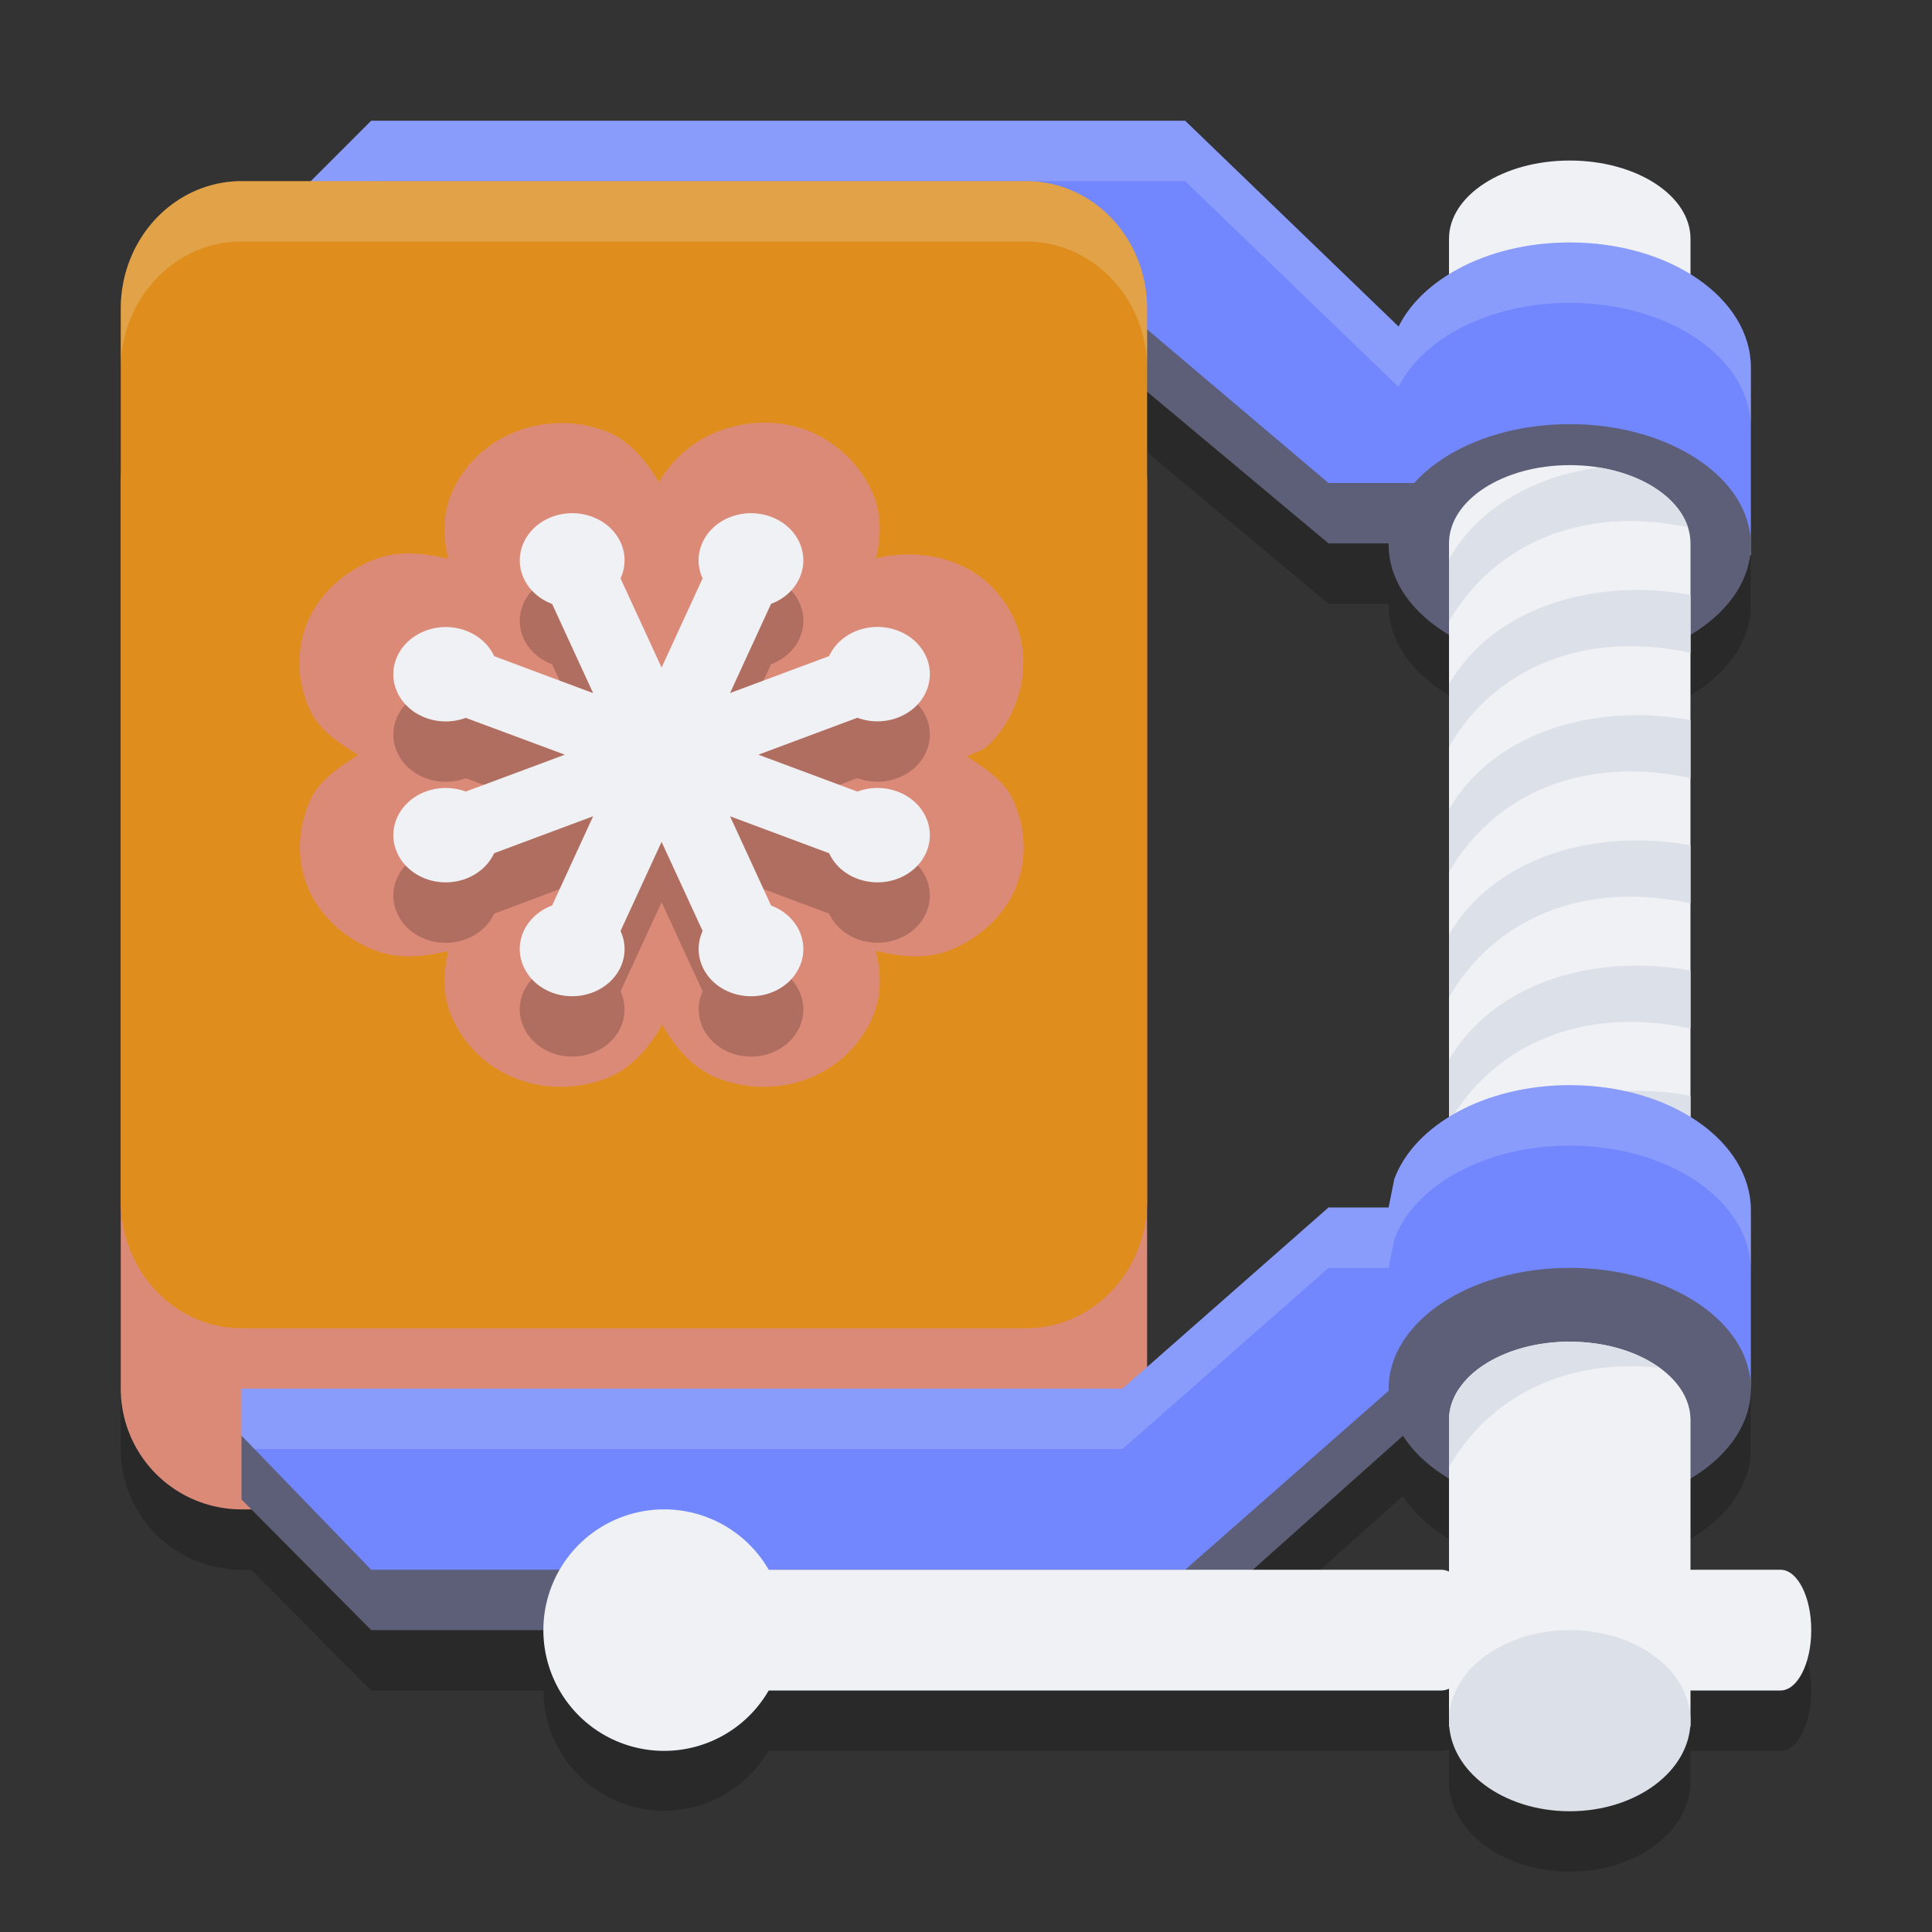 <svg xmlns="http://www.w3.org/2000/svg" width="32" height="32" version="1.1">
 <rect width="100%" height="100%" fill="#333333" stroke="none"/>
 <path style="opacity:0.2" d="m 6.148,3 -1,1 H 4 A 2,2.111 0 0 0 2,6.111 V 20.889 24 a 2,2 0 0 0 2,2 h 0.162 l 1.986,2 H 9 a 2,2 0 0 0 3.727,1 h 11.145 c 0.044,0 0.088,-0.012 0.129,-0.031 v 0.631 h 0.004 C 24.072,30.382 24.94,31 26,31 c 1.06,0 1.928,-0.618 1.996,-1.4 H 28 V 29 h 1.49 C 29.772,29 30,28.553 30,28 30,27.448 29.772,27 29.49,27 H 28 V 25.49 C 28.614,25.124 29,24.592 29,24 V 21.049 C 29,20.432 28.614,19.879 28,19.5 v -0.35 -1.113 -0.961 -1.113 -0.961 -1.113 -0.961 -1.113 -0.299 c 0.557,-0.332 0.924,-0.8 0.988,-1.326 L 29,10.201 V 7.09 C 29,6.473 28.614,5.92 28,5.541 V 4.955 c 0,-0.716 -0.895,-1.297 -2,-1.297 -1.105,0 -2,0.581 -2,1.297 V 5.543 C 23.625,5.775 23.333,6.072 23.164,6.408 L 19.629,3 Z M 19,7.49 22.004,10 H 23 c -1.57e-4,0.008 0,0.017 0,0.025 0,0.592 0.386,1.124 1,1.49 v 0.818 1.037 1.037 1.037 1.037 1.035 1.037 0.947 c -0.435,0.269 -0.757,0.623 -0.906,1.027 L 23,21 H 22.004 L 19,23.641 V 9 Z M 23.236,24.779 C 23.41,25.053 23.672,25.295 24,25.49 V 27.031 C 23.959,27.012 23.915,27 23.871,27 H 20.75 Z"/>
 <path style="fill:#eff1f5" d="m 26,2.659 c -1.105,0 -2,0.58 -2,1.296 V 6.288 h 4 V 3.955 C 28,3.239 27.105,2.659 26,2.659 Z m 0,0"/>
 <path style="fill:#dc8a78" d="m 4,6 h 13 a 2,2 0 0 1 2,2 V 23 a 2,2 0 0 1 -2,2 H 4 A 2,2 0 0 1 2,23 V 8 A 2,2 0 0 1 4,6 Z m 0,0"/>
 <path fill="#5c5f77" d="M 6.148,3.037 4.074,5.111 V 6.148 H 18.593 L 22.004,9 h 5.04 L 27.563,8.741 V 6.148 h -4.304 L 19.63,3.037 Z m 15.556,17.63 -3.111,3.111 H 4 V 24.835 L 6.148,27 H 19.63 L 23.241,23.778 h 4.503 l 0.519,-0.519 -0.519,-0.519 0.519,-2.074 z"/>
 <path fill="#7287fd" d="m 6.148,2 -2.074,2.074 v 1.037 H 18.593 L 22.004,8 h 5.04 l 0.519,0.741 V 5.98 L 27.044,5.5 H 23.259 L 19.63,2 Z M 22.004,20 18.593,23 H 4 v 0.778 L 6.148,26 H 19.63 L 23.041,23 h 4.494 l 0.519,0.259 v -2.611 l -0.528,-0.648 z"/>
 <path style="fill:#7287fd" d="m 26,4.016 c -1.403,0 -2.575,0.659 -2.906,1.556 H 23 L 23.4,8 28.5,8.682 29,9.201 V 6.09 c 0,-1.15 -1.338,-2.074 -3,-2.074 z"/>
 <path fill="#5c5f77" d="m 26,7.025 c 1.657,0 3,0.895 3,2 0,1.105 -1.343,2 -3,2 -1.657,0 -3,-0.895 -3,-2 0,-1.105 1.343,-2 3,-2 z m 0,0"/>
 <path style="fill:#eff1f5" d="m 26,7.704 c -1.105,0 -2,0.58 -2,1.296 v 11.667 h 4 V 9 C 28,8.284 27.105,7.704 26,7.704 Z m 0,0"/>
 <path style="fill:#dce0e8" d="M 26.479,7.743 C 25.444,7.886 24.506,8.384 24,9.259 v 1.037 C 24.744,9.011 26.201,8.366 27.957,8.733 27.799,8.246 27.22,7.861 26.479,7.743 Z M 27.119,9.772 C 25.844,9.771 24.609,10.28 24,11.333 v 1.037 c 0.75,-1.296 2.224,-1.942 4,-1.556 V 9.854 A 4.949,5.133 0 0 0 27.119,9.772 Z m 0,2.074 c -1.276,-10e-4 -2.51,0.508 -3.119,1.562 v 1.037 c 0.75,-1.296 2.224,-1.942 4,-1.556 v -0.961 a 4.949,5.133 0 0 0 -0.881,-0.082 z m 0,2.074 c -1.276,-10e-4 -2.51,0.508 -3.119,1.562 v 1.037 c 0.75,-1.296 2.224,-1.942 4,-1.556 v -0.961 a 4.949,5.133 0 0 0 -0.881,-0.082 z m 0,2.074 C 25.844,15.993 24.609,16.502 24,17.556 v 1.037 c 0.75,-1.296 2.224,-1.942 4,-1.556 v -0.961 a 4.949,5.133 0 0 0 -0.881,-0.082 z m 0,2.074 c -1.276,-10e-4 -2.51,0.508 -3.119,1.562 v 1.037 c 0.75,-1.296 2.224,-1.942 4,-1.556 v -0.961 a 4.949,5.133 0 0 0 -0.881,-0.082 z"/>
 <path style="fill:#7287fd" d="m 26,17.974 c -1.403,0 -2.575,0.659 -2.906,1.556 L 23,20 23.525,23.061 28.5,23.06 29,23 v -2.952 c 0,-1.15 -1.338,-2.074 -3,-2.074 z"/>
 <path fill="#5c5f77" d="m 26,21 c 1.657,0 3,0.895 3,2 0,1.105 -1.343,2 -3,2 -1.657,0 -3,-0.895 -3,-2 0,-1.105 1.343,-2 3,-2 z m 0,0"/>
 <path style="fill:#eff1f5" d="M 27.709,26 H 29.491 C 29.772,26 30,26.448 30,27 30,27.552 29.772,28 29.491,28 H 27.709 C 27.428,28 27.2,27.552 27.2,27 27.2,26.448 27.428,26 27.709,26 Z m 0,0"/>
 <path style="fill:#eff1f5" d="m 26,22.222 c -1.105,0 -2,0.58 -2,1.296 V 28.6 h 4 v -5.081 c 0,-0.716 -0.895,-1.296 -2,-1.296 z"/>
 <path style="fill:#eff1f5" d="m 13,27 a 2,2 0 1 1 -4,0 2,2 0 0 1 4,0 z m 0,0"/>
 <path style="fill:#eff1f5" d="M 12.329,26 H 23.871 C 24.163,26 24.4,26.448 24.4,27 24.4,27.552 24.163,28 23.871,28 H 12.329 c -0.292,0 -0.529,-0.448 -0.529,-1 C 11.8,26.448 12.037,26 12.329,26 Z"/>
 <path style="fill:#dce0e8" d="m 24,28.5 c 0,-0.829 0.895,-1.5 2,-1.5 1.105,0 2,0.671 2,1.5 0,0.829 -0.895,1.5 -2,1.5 -1.105,0 -2,-0.671 -2,-1.5 z m 0,0"/>
 <path style="fill:#dce0e8" d="m 26,22.222 c -0.705,0 -1.323,0.237 -1.68,0.593 -0.065,0.073 -0.126,0.15 -0.183,0.23 C 24.049,23.192 24,23.352 24,23.519 v 0.778 C 24.677,23.126 25.945,22.486 27.492,22.657 27.125,22.391 26.594,22.222 26,22.222 Z"/>
 <path style="fill:#eff1f5;opacity:0.2" d="M 6.148 2 L 4.074 4.074 L 4.074 5.074 L 6.148 3 L 19.629 3 L 23.164 6.408 C 23.57 5.596 24.683 5.016 26 5.016 C 27.662 5.016 29 5.94 29 7.09 L 29 6.09 C 29 4.94 27.662 4.016 26 4.016 C 24.683 4.016 23.57 4.596 23.164 5.408 L 19.629 2 L 6.148 2 z M 26 17.975 C 24.597 17.975 23.425 18.633 23.094 19.529 L 23 20 L 22.004 20 L 18.592 23 L 4 23 L 4 23.777 L 4.215 24 L 18.592 24 L 22.004 21 L 23 21 L 23.094 20.529 C 23.425 19.633 24.597 18.975 26 18.975 C 27.662 18.975 29 19.899 29 21.049 L 29 20.049 C 29 18.899 27.662 17.975 26 17.975 z"/>
 <path style="fill:#df8e1d" d="m 4,3 h 13 a 2,2.111 0 0 1 2,2.111 V 19.889 A 2,2.111 0 0 1 17,22 H 4 A 2,2.111 0 0 1 2,19.889 V 5.111 A 2,2.111 0 0 1 4,3 Z m 0,0"/>
 <path style="fill:#dc8a78" d="M 9.288,7.007 C 8.538,7.013 7.823,7.417 7.495,8.132 7.326,8.499 7.338,8.886 7.425,9.255 7.036,9.164 6.626,9.111 6.231,9.257 5.711,9.448 5.27,9.847 5.08,10.334 c -0.191,0.489 -0.141,1.004 0.053,1.425 0.151,0.328 0.476,0.547 0.801,0.747 -0.321,0.199 -0.643,0.417 -0.793,0.743 -0.193,0.42 -0.243,0.932 -0.055,1.418 0.188,0.486 0.626,0.888 1.143,1.081 0.396,0.147 0.807,0.094 1.197,0.003 -0.087,0.369 -0.099,0.755 0.071,1.123 0.448,0.975 1.564,1.354 2.529,0.993 0.424,-0.158 0.724,-0.511 0.943,-0.895 0.218,0.384 0.517,0.737 0.941,0.895 0.966,0.361 2.084,-0.018 2.531,-0.994 0.169,-0.367 0.156,-0.754 0.068,-1.122 0.391,0.092 0.803,0.145 1.199,-0.003 l 0.005,-0.001 0.005,-0.003 c 0.51,-0.197 0.94,-0.6 1.123,-1.084 0.183,-0.484 0.133,-0.992 -0.059,-1.409 -0.145,-0.316 -0.459,-0.524 -0.766,-0.722 0.104,-0.063 0.236,-0.081 0.327,-0.162 0.529,-0.476 0.798,-1.362 0.452,-2.116 C 16.369,9.326 15.382,9.038 14.51,9.248 14.595,8.881 14.608,8.497 14.44,8.132 v -0.001 h -0.001 C 14.202,7.617 13.741,7.24 13.268,7.093 12.796,6.945 12.327,6.983 11.909,7.139 11.516,7.286 11.161,7.572 10.914,7.983 10.695,7.629 10.427,7.288 10.028,7.139 c -4.1e-4,-1.554e-4 -8.93e-4,1.54e-4 -0.001,0 C 9.79,7.05 9.541,7.005 9.289,7.007 Z m 5.722,6.869 c -0.029,0.011 -0.053,-0.036 -0.017,0.043 l -0.004,-0.009 c 0.007,-0.008 0.045,-0.043 0.011,-0.03 z"/>
 <path style="opacity:0.2" d="M 9.471,9.5 C 9.133,9.503 8.813,9.683 8.676,9.983 8.492,10.381 8.702,10.837 9.145,11.003 L 9.824,12.48 8.185,11.868 C 8.001,11.47 7.493,11.28 7.051,11.446 c -0.443,0.165 -0.653,0.621 -0.47,1.021 0.184,0.398 0.691,0.587 1.133,0.423 l 1.641,0.612 -1.641,0.611 c -0.443,-0.165 -0.949,0.024 -1.133,0.423 -0.183,0.398 0.027,0.855 0.47,1.021 0.442,0.165 0.949,-0.024 1.133,-0.423 L 9.824,14.52 9.145,15.998 c -0.443,0.165 -0.654,0.621 -0.469,1.02 0.183,0.399 0.691,0.588 1.133,0.423 0.443,-0.165 0.653,-0.621 0.469,-1.021 l 0.68,-1.476 0.68,1.476 c -0.183,0.399 0.027,0.856 0.469,1.021 0.443,0.166 0.95,-0.023 1.133,-0.423 0.183,-0.398 -0.027,-0.855 -0.469,-1.02 l -0.679,-1.478 1.641,0.612 c 0.183,0.399 0.69,0.588 1.133,0.423 0.443,-0.166 0.652,-0.622 0.469,-1.021 -0.183,-0.399 -0.691,-0.588 -1.134,-0.423 l -1.64,-0.611 1.64,-0.612 c 0.443,0.165 0.951,-0.024 1.134,-0.423 0.183,-0.399 -0.027,-0.856 -0.469,-1.021 -0.443,-0.166 -0.95,0.024 -1.133,0.423 l -1.641,0.612 0.679,-1.477 c 0.443,-0.166 0.653,-0.622 0.469,-1.021 -0.183,-0.399 -0.691,-0.588 -1.133,-0.423 -0.443,0.165 -0.653,0.621 -0.469,1.02 l -0.68,1.477 -0.68,-1.477 C 10.462,10.181 10.252,9.725 9.809,9.56 A 0.938,0.938 0 0 0 9.471,9.5 Z m 0,0"/>
 <path style="fill:#eff1f5" d="M 9.471,8.5 C 9.133,8.503 8.813,8.683 8.676,8.983 8.492,9.381 8.702,9.837 9.145,10.003 L 9.824,11.48 8.185,10.868 C 8.001,10.47 7.493,10.28 7.051,10.446 c -0.443,0.165 -0.653,0.621 -0.47,1.021 0.184,0.398 0.691,0.587 1.133,0.423 L 9.355,12.5 7.714,13.111 c -0.443,-0.165 -0.949,0.024 -1.133,0.423 -0.183,0.398 0.027,0.855 0.47,1.021 0.442,0.165 0.949,-0.024 1.133,-0.423 L 9.824,13.52 9.145,14.998 c -0.443,0.165 -0.654,0.621 -0.469,1.02 0.183,0.399 0.691,0.588 1.133,0.423 0.443,-0.165 0.653,-0.621 0.469,-1.021 l 0.68,-1.476 0.68,1.476 c -0.183,0.399 0.027,0.856 0.469,1.021 0.443,0.166 0.95,-0.023 1.133,-0.423 0.183,-0.398 -0.027,-0.855 -0.469,-1.02 l -0.679,-1.478 1.641,0.612 c 0.183,0.399 0.69,0.588 1.133,0.423 0.443,-0.166 0.652,-0.622 0.469,-1.021 -0.183,-0.399 -0.691,-0.588 -1.134,-0.423 l -1.64,-0.611 1.64,-0.612 c 0.443,0.165 0.951,-0.024 1.134,-0.423 0.183,-0.399 -0.027,-0.856 -0.469,-1.021 -0.443,-0.166 -0.95,0.024 -1.133,0.423 l -1.641,0.612 0.679,-1.477 C 13.213,9.837 13.423,9.381 13.24,8.983 13.057,8.583 12.549,8.395 12.107,8.56 11.664,8.725 11.454,9.181 11.637,9.58 L 10.958,11.057 10.278,9.58 C 10.462,9.181 10.252,8.725 9.809,8.56 A 0.938,0.938 0 0 0 9.471,8.5 Z m 0,0"/>
 <path style="fill:#eff1f5;opacity:0.2" d="M 4 3 A 2 2.111 0 0 0 2 5.111 L 2 6.111 A 2 2.111 0 0 1 4 4 L 17 4 A 2 2.111 0 0 1 19 6.111 L 19 5.111 A 2 2.111 0 0 0 17 3 L 4 3 z"/>
</svg>
